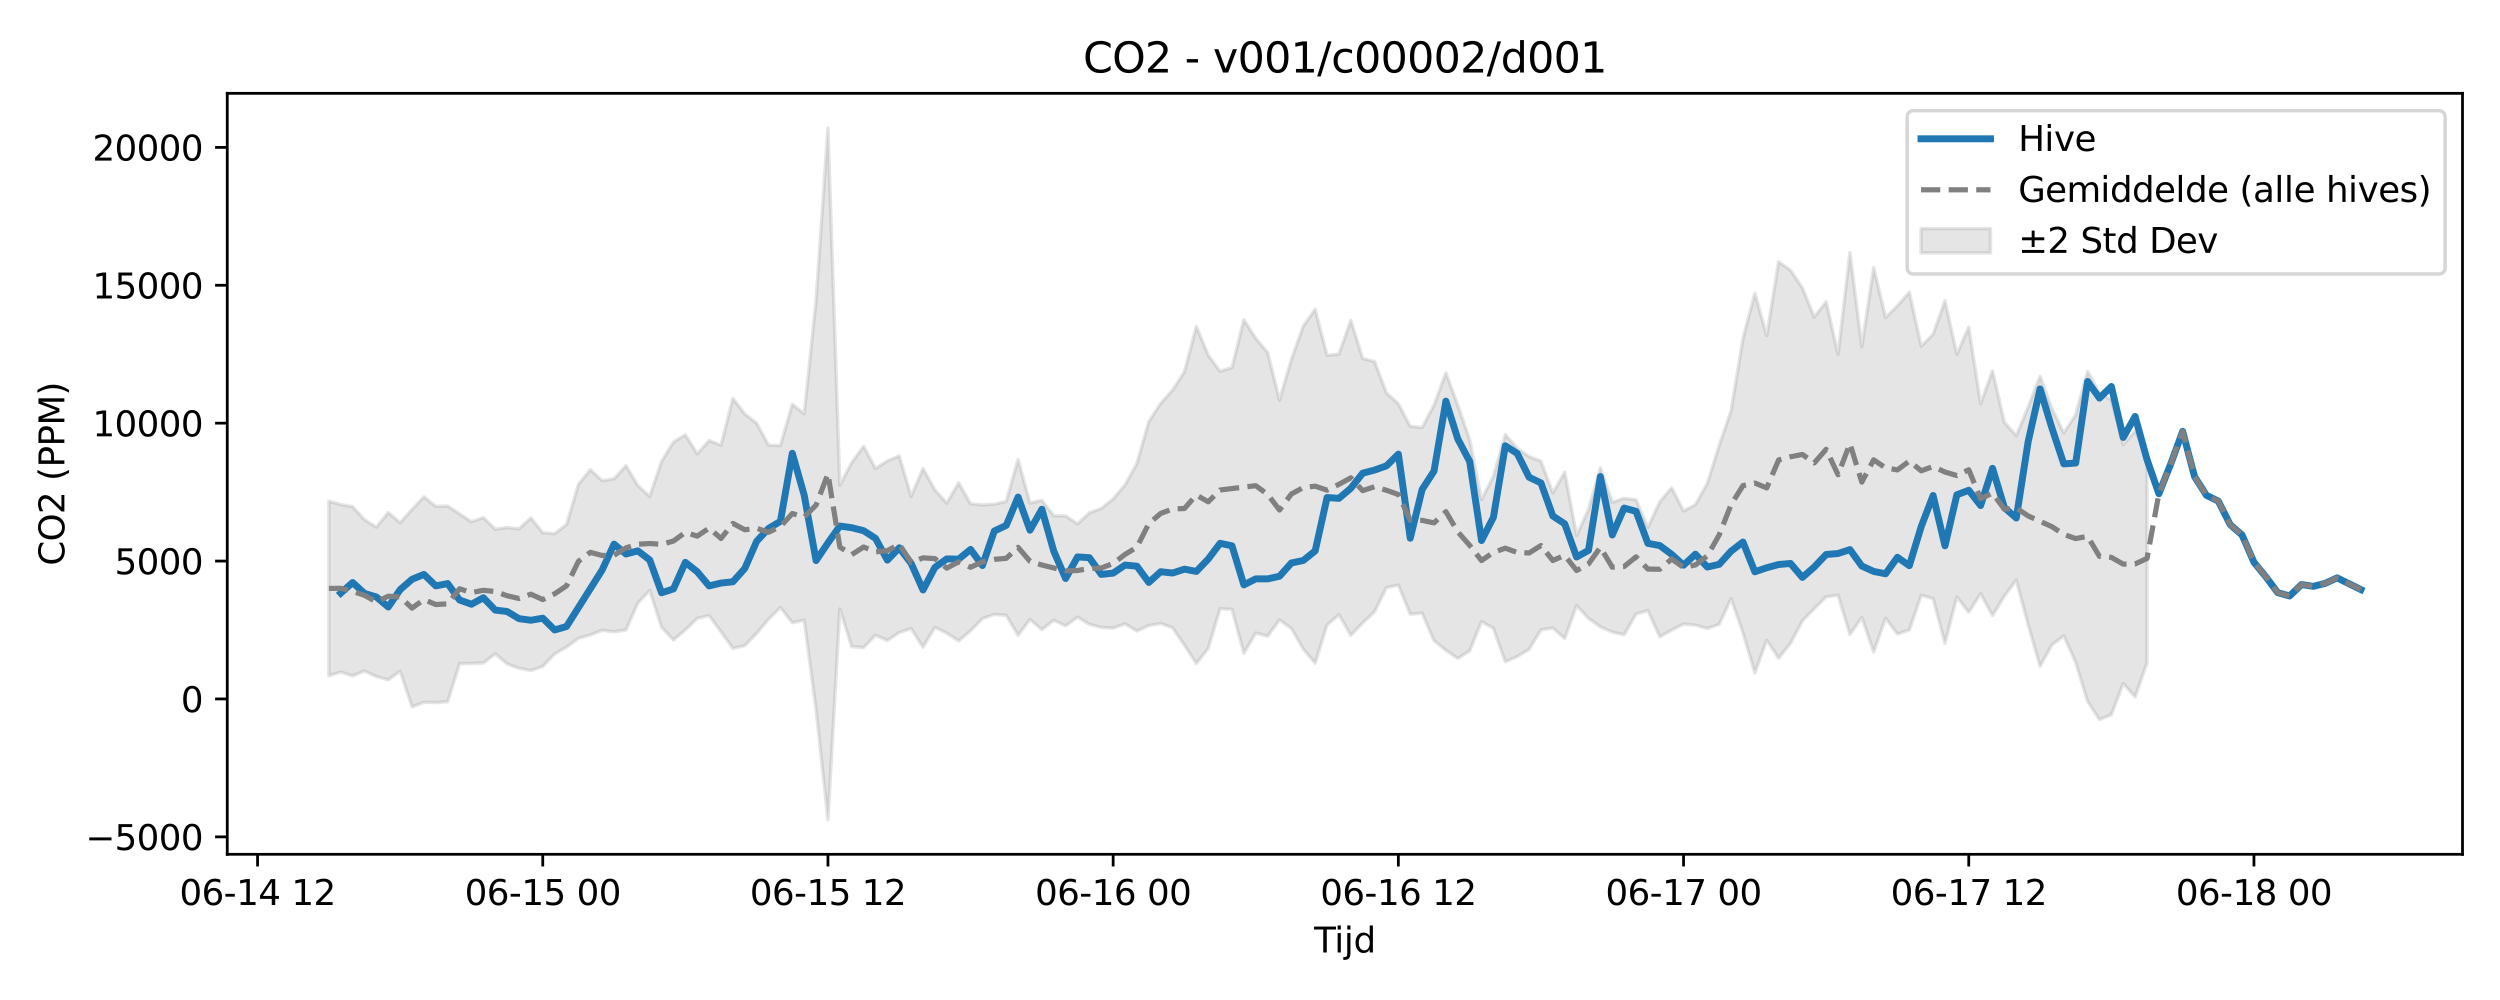 <?xml version="1.0" encoding="utf-8" standalone="no"?>
<!DOCTYPE svg PUBLIC "-//W3C//DTD SVG 1.1//EN"
  "http://www.w3.org/Graphics/SVG/1.1/DTD/svg11.dtd">
<svg xmlns:xlink="http://www.w3.org/1999/xlink" width="720pt" height="288pt" viewBox="0 0 720 288" xmlns="http://www.w3.org/2000/svg" version="1.1">
 <defs>
  <style type="text/css">*{stroke-linejoin: round; stroke-linecap: butt}</style>
 </defs>
 <g id="figure_1">
  <g id="patch_1">
   <path d="M 0 288 
L 720 288 
L 720 0 
L 0 0 
z
" style="fill: #ffffff"/>
  </g>
  <g id="axes_1">
   <g id="patch_2">
    <path d="M 65.45 246.04 
L 709.2 246.04 
L 709.2 26.88 
L 65.45 26.88 
z
" style="fill: #ffffff"/>
   </g>
   <g id="FillBetweenPolyCollection_1">
    <defs>
     <path id="mcfe0270075" d="M 94.711 -143.658 
L 94.711 -93.407 
L 98.134 -94.453 
L 101.556 -93.35 
L 104.979 -94.751 
L 108.401 -93.149 
L 111.823 -92.214 
L 115.246 -94.69 
L 118.668 -84.427 
L 122.09 -85.749 
L 125.513 -85.642 
L 128.935 -85.922 
L 132.358 -96.878 
L 135.78 -96.915 
L 139.202 -97.052 
L 142.625 -99.702 
L 146.047 -96.78 
L 149.469 -95.551 
L 152.892 -94.89 
L 156.314 -96.06 
L 159.737 -99.667 
L 163.159 -101.636 
L 166.581 -104.149 
L 170.004 -105.129 
L 173.426 -106.464 
L 176.849 -106.031 
L 180.271 -106.551 
L 183.693 -114.322 
L 187.116 -117.931 
L 190.538 -107.316 
L 193.96 -103.682 
L 197.383 -106.59 
L 200.805 -109.899 
L 204.228 -110.711 
L 207.65 -106.063 
L 211.072 -101.258 
L 214.495 -102.054 
L 217.917 -105.59 
L 221.339 -109.633 
L 224.762 -113.046 
L 228.184 -108.654 
L 231.607 -109.371 
L 235.029 -83.58 
L 238.451 -51.922 
L 241.874 -112.604 
L 245.296 -101.773 
L 248.719 -101.484 
L 252.141 -105.042 
L 255.563 -103.551 
L 258.986 -105.84 
L 262.408 -106.954 
L 265.83 -101.615 
L 269.253 -107.307 
L 272.675 -105.653 
L 276.098 -103.421 
L 279.52 -106.327 
L 282.942 -109.816 
L 286.365 -111.025 
L 289.787 -110.796 
L 293.21 -105.009 
L 296.632 -109.615 
L 300.054 -106.638 
L 303.477 -109.355 
L 306.899 -107.757 
L 310.321 -110.27 
L 313.744 -108.201 
L 317.166 -107.299 
L 320.589 -107.111 
L 324.011 -108.323 
L 327.433 -106.271 
L 330.856 -107.834 
L 334.278 -108.431 
L 337.7 -107.189 
L 341.123 -102.196 
L 344.545 -96.897 
L 347.968 -101.253 
L 351.39 -112.696 
L 354.812 -112.519 
L 358.235 -99.861 
L 361.657 -105.693 
L 365.08 -104.758 
L 368.502 -109.466 
L 371.924 -106.975 
L 375.347 -101.075 
L 378.769 -97.002 
L 382.191 -108.002 
L 385.614 -110.962 
L 389.036 -105.039 
L 392.459 -108.609 
L 395.881 -111.819 
L 399.303 -118.778 
L 402.726 -119.501 
L 406.148 -111.116 
L 409.57 -111.425 
L 412.993 -103.491 
L 416.415 -100.711 
L 419.838 -98.356 
L 423.26 -100.538 
L 426.682 -108.984 
L 430.105 -107.026 
L 433.527 -97.409 
L 436.95 -98.893 
L 440.372 -100.966 
L 443.794 -106.58 
L 447.217 -107.15 
L 450.639 -104.107 
L 454.061 -113.606 
L 457.484 -109.884 
L 460.906 -107.488 
L 464.329 -105.976 
L 467.751 -105.194 
L 471.173 -111.151 
L 474.596 -112.146 
L 478.018 -104.604 
L 481.44 -106.54 
L 484.863 -108.271 
L 488.285 -107.964 
L 491.708 -106.998 
L 495.13 -108.181 
L 498.552 -115.594 
L 501.975 -105.748 
L 505.397 -94.215 
L 508.82 -103.611 
L 512.242 -98.43 
L 515.664 -102.735 
L 519.087 -109.166 
L 522.509 -112.701 
L 525.931 -116.091 
L 529.354 -116.6 
L 532.776 -105.274 
L 536.199 -110.151 
L 539.621 -100.209 
L 543.043 -109.945 
L 546.466 -105.41 
L 549.888 -106.566 
L 553.311 -116.543 
L 556.733 -115.591 
L 560.155 -102.75 
L 563.578 -116.097 
L 567 -111.635 
L 570.422 -117.035 
L 573.845 -110.698 
L 577.267 -116.31 
L 580.69 -120.926 
L 584.112 -108.047 
L 587.534 -96.128 
L 590.957 -102.298 
L 594.379 -104.86 
L 597.801 -97.214 
L 601.224 -85.988 
L 604.646 -80.753 
L 608.069 -82.165 
L 611.491 -91.142 
L 614.913 -87.279 
L 618.336 -97.08 
L 618.336 -157.268 
L 618.336 -157.268 
L 614.913 -163.892 
L 611.491 -159.916 
L 608.069 -172.79 
L 604.646 -174.785 
L 601.224 -181.071 
L 597.801 -168.58 
L 594.379 -163.292 
L 590.957 -170.343 
L 587.534 -179.655 
L 584.112 -170.774 
L 580.69 -162.52 
L 577.267 -166.365 
L 573.845 -181.236 
L 570.422 -171.739 
L 567 -193.778 
L 563.578 -185.99 
L 560.155 -201.357 
L 556.733 -191.724 
L 553.311 -188.265 
L 549.888 -203.861 
L 546.466 -199.935 
L 543.043 -196.555 
L 539.621 -210.935 
L 536.199 -188.146 
L 532.776 -215.228 
L 529.354 -185.948 
L 525.931 -201.094 
L 522.509 -196.664 
L 519.087 -205.072 
L 515.664 -210.168 
L 512.242 -212.626 
L 508.82 -191.352 
L 505.397 -203.545 
L 501.975 -190.545 
L 498.552 -169.712 
L 495.13 -159.716 
L 491.708 -148.796 
L 488.285 -142.647 
L 484.863 -140.849 
L 481.44 -147.487 
L 478.018 -143.492 
L 474.596 -136.087 
L 471.173 -144.093 
L 467.751 -144.479 
L 464.329 -143.342 
L 460.906 -153.26 
L 457.484 -141.267 
L 454.061 -133.773 
L 450.639 -152.015 
L 447.217 -146.021 
L 443.794 -155.19 
L 440.372 -156.514 
L 436.95 -158.899 
L 433.527 -162.836 
L 430.105 -150.833 
L 426.682 -144.131 
L 423.26 -161.365 
L 419.838 -171.324 
L 416.415 -180.578 
L 412.993 -171.322 
L 409.57 -164.854 
L 406.148 -165.238 
L 402.726 -171.685 
L 399.303 -174.815 
L 395.881 -183.863 
L 392.459 -184.768 
L 389.036 -195.735 
L 385.614 -186.06 
L 382.191 -185.655 
L 378.769 -198.959 
L 375.347 -194.086 
L 371.924 -184.501 
L 368.502 -172.765 
L 365.08 -186.476 
L 361.657 -190.555 
L 358.235 -195.904 
L 354.812 -182.135 
L 351.39 -181.066 
L 347.968 -185.698 
L 344.545 -193.991 
L 341.123 -180.906 
L 337.7 -175.632 
L 334.278 -171.829 
L 330.856 -166.573 
L 327.433 -154.562 
L 324.011 -148.34 
L 320.589 -144.297 
L 317.166 -141.555 
L 313.744 -140.299 
L 310.321 -137.127 
L 306.899 -139.417 
L 303.477 -139.465 
L 300.054 -143.922 
L 296.632 -143.095 
L 293.21 -155.714 
L 289.787 -143.597 
L 286.365 -142.789 
L 282.942 -142.579 
L 279.52 -142.916 
L 276.098 -148.944 
L 272.675 -143.097 
L 269.253 -146.927 
L 265.83 -153.07 
L 262.408 -145.032 
L 258.986 -156.709 
L 255.563 -155.269 
L 252.141 -153.07 
L 248.719 -159.448 
L 245.296 -154.785 
L 241.874 -148.272 
L 238.451 -251.158 
L 235.029 -201.471 
L 231.607 -168.814 
L 228.184 -171.554 
L 224.762 -159.676 
L 221.339 -159.793 
L 217.917 -166.129 
L 214.495 -168.806 
L 211.072 -173.262 
L 207.65 -159.774 
L 204.228 -161.117 
L 200.805 -157.29 
L 197.383 -162.764 
L 193.96 -160.688 
L 190.538 -155.123 
L 187.116 -145.018 
L 183.693 -148.195 
L 180.271 -153.881 
L 176.849 -150.111 
L 173.426 -149.572 
L 170.004 -152.716 
L 166.581 -148.492 
L 163.159 -136.922 
L 159.737 -134.307 
L 156.314 -134.569 
L 152.892 -138.863 
L 149.469 -135.698 
L 146.047 -136.073 
L 142.625 -135.585 
L 139.202 -138.949 
L 135.78 -137.73 
L 132.358 -139.997 
L 128.935 -142.263 
L 125.513 -142.143 
L 122.09 -144.918 
L 118.668 -141.291 
L 115.246 -137.456 
L 111.823 -140.391 
L 108.401 -136.173 
L 104.979 -138.328 
L 101.556 -142.071 
L 98.134 -142.677 
L 94.711 -143.658 
z
" style="stroke: #808080; stroke-opacity: 0.2"/>
    </defs>
    <g clip-path="url(#p3cef4e6b0e)">
     <use xlink:href="#mcfe0270075" x="0" y="288" style="fill: #808080; fill-opacity: 0.2; stroke: #808080; stroke-opacity: 0.2"/>
    </g>
   </g>
   <g id="matplotlib.axis_1">
    <g id="xtick_1">
     <g id="line2d_1">
      <defs>
       <path id="mb3aaf4c958" d="M 0 0 
L 0 3.5 
" style="stroke: #000000; stroke-width: 0.8"/>
      </defs>
      <g>
       <use xlink:href="#mb3aaf4c958" x="74.177" y="246.04" style="stroke: #000000; stroke-width: 0.8"/>
      </g>
     </g>
     <g id="text_1">
      <!-- 06-14 12 -->
      <g transform="translate(51.697 260.638) scale(0.1 -0.1)">
       <defs>
        <path id="DejaVuSans-30" d="M 2034 4250 
Q 1547 4250 1301 3770 
Q 1056 3291 1056 2328 
Q 1056 1369 1301 889 
Q 1547 409 2034 409 
Q 2525 409 2770 889 
Q 3016 1369 3016 2328 
Q 3016 3291 2770 3770 
Q 2525 4250 2034 4250 
z
M 2034 4750 
Q 2819 4750 3233 4129 
Q 3647 3509 3647 2328 
Q 3647 1150 3233 529 
Q 2819 -91 2034 -91 
Q 1250 -91 836 529 
Q 422 1150 422 2328 
Q 422 3509 836 4129 
Q 1250 4750 2034 4750 
z
" transform="scale(0.016)"/>
        <path id="DejaVuSans-36" d="M 2113 2584 
Q 1688 2584 1439 2293 
Q 1191 2003 1191 1497 
Q 1191 994 1439 701 
Q 1688 409 2113 409 
Q 2538 409 2786 701 
Q 3034 994 3034 1497 
Q 3034 2003 2786 2293 
Q 2538 2584 2113 2584 
z
M 3366 4563 
L 3366 3988 
Q 3128 4100 2886 4159 
Q 2644 4219 2406 4219 
Q 1781 4219 1451 3797 
Q 1122 3375 1075 2522 
Q 1259 2794 1537 2939 
Q 1816 3084 2150 3084 
Q 2853 3084 3261 2657 
Q 3669 2231 3669 1497 
Q 3669 778 3244 343 
Q 2819 -91 2113 -91 
Q 1303 -91 875 529 
Q 447 1150 447 2328 
Q 447 3434 972 4092 
Q 1497 4750 2381 4750 
Q 2619 4750 2861 4703 
Q 3103 4656 3366 4563 
z
" transform="scale(0.016)"/>
        <path id="DejaVuSans-2d" d="M 313 2009 
L 1997 2009 
L 1997 1497 
L 313 1497 
L 313 2009 
z
" transform="scale(0.016)"/>
        <path id="DejaVuSans-31" d="M 794 531 
L 1825 531 
L 1825 4091 
L 703 3866 
L 703 4441 
L 1819 4666 
L 2450 4666 
L 2450 531 
L 3481 531 
L 3481 0 
L 794 0 
L 794 531 
z
" transform="scale(0.016)"/>
        <path id="DejaVuSans-34" d="M 2419 4116 
L 825 1625 
L 2419 1625 
L 2419 4116 
z
M 2253 4666 
L 3047 4666 
L 3047 1625 
L 3713 1625 
L 3713 1100 
L 3047 1100 
L 3047 0 
L 2419 0 
L 2419 1100 
L 313 1100 
L 313 1709 
L 2253 4666 
z
" transform="scale(0.016)"/>
        <path id="DejaVuSans-20" transform="scale(0.016)"/>
        <path id="DejaVuSans-32" d="M 1228 531 
L 3431 531 
L 3431 0 
L 469 0 
L 469 531 
Q 828 903 1448 1529 
Q 2069 2156 2228 2338 
Q 2531 2678 2651 2914 
Q 2772 3150 2772 3378 
Q 2772 3750 2511 3984 
Q 2250 4219 1831 4219 
Q 1534 4219 1204 4116 
Q 875 4013 500 3803 
L 500 4441 
Q 881 4594 1212 4672 
Q 1544 4750 1819 4750 
Q 2544 4750 2975 4387 
Q 3406 4025 3406 3419 
Q 3406 3131 3298 2873 
Q 3191 2616 2906 2266 
Q 2828 2175 2409 1742 
Q 1991 1309 1228 531 
z
" transform="scale(0.016)"/>
       </defs>
       <use xlink:href="#DejaVuSans-30"/>
       <use xlink:href="#DejaVuSans-36" transform="translate(63.623 0)"/>
       <use xlink:href="#DejaVuSans-2d" transform="translate(127.246 0)"/>
       <use xlink:href="#DejaVuSans-31" transform="translate(163.33 0)"/>
       <use xlink:href="#DejaVuSans-34" transform="translate(226.953 0)"/>
       <use xlink:href="#DejaVuSans-20" transform="translate(290.576 0)"/>
       <use xlink:href="#DejaVuSans-31" transform="translate(322.363 0)"/>
       <use xlink:href="#DejaVuSans-32" transform="translate(385.986 0)"/>
      </g>
     </g>
    </g>
    <g id="xtick_2">
     <g id="line2d_2">
      <g>
       <use xlink:href="#mb3aaf4c958" x="156.314" y="246.04" style="stroke: #000000; stroke-width: 0.8"/>
      </g>
     </g>
     <g id="text_2">
      <!-- 06-15 00 -->
      <g transform="translate(133.834 260.638) scale(0.1 -0.1)">
       <defs>
        <path id="DejaVuSans-35" d="M 691 4666 
L 3169 4666 
L 3169 4134 
L 1269 4134 
L 1269 2991 
Q 1406 3038 1543 3061 
Q 1681 3084 1819 3084 
Q 2600 3084 3056 2656 
Q 3513 2228 3513 1497 
Q 3513 744 3044 326 
Q 2575 -91 1722 -91 
Q 1428 -91 1123 -41 
Q 819 9 494 109 
L 494 744 
Q 775 591 1075 516 
Q 1375 441 1709 441 
Q 2250 441 2565 725 
Q 2881 1009 2881 1497 
Q 2881 1984 2565 2268 
Q 2250 2553 1709 2553 
Q 1456 2553 1204 2497 
Q 953 2441 691 2322 
L 691 4666 
z
" transform="scale(0.016)"/>
       </defs>
       <use xlink:href="#DejaVuSans-30"/>
       <use xlink:href="#DejaVuSans-36" transform="translate(63.623 0)"/>
       <use xlink:href="#DejaVuSans-2d" transform="translate(127.246 0)"/>
       <use xlink:href="#DejaVuSans-31" transform="translate(163.33 0)"/>
       <use xlink:href="#DejaVuSans-35" transform="translate(226.953 0)"/>
       <use xlink:href="#DejaVuSans-20" transform="translate(290.576 0)"/>
       <use xlink:href="#DejaVuSans-30" transform="translate(322.363 0)"/>
       <use xlink:href="#DejaVuSans-30" transform="translate(385.986 0)"/>
      </g>
     </g>
    </g>
    <g id="xtick_3">
     <g id="line2d_3">
      <g>
       <use xlink:href="#mb3aaf4c958" x="238.451" y="246.04" style="stroke: #000000; stroke-width: 0.8"/>
      </g>
     </g>
     <g id="text_3">
      <!-- 06-15 12 -->
      <g transform="translate(215.971 260.638) scale(0.1 -0.1)">
       <use xlink:href="#DejaVuSans-30"/>
       <use xlink:href="#DejaVuSans-36" transform="translate(63.623 0)"/>
       <use xlink:href="#DejaVuSans-2d" transform="translate(127.246 0)"/>
       <use xlink:href="#DejaVuSans-31" transform="translate(163.33 0)"/>
       <use xlink:href="#DejaVuSans-35" transform="translate(226.953 0)"/>
       <use xlink:href="#DejaVuSans-20" transform="translate(290.576 0)"/>
       <use xlink:href="#DejaVuSans-31" transform="translate(322.363 0)"/>
       <use xlink:href="#DejaVuSans-32" transform="translate(385.986 0)"/>
      </g>
     </g>
    </g>
    <g id="xtick_4">
     <g id="line2d_4">
      <g>
       <use xlink:href="#mb3aaf4c958" x="320.589" y="246.04" style="stroke: #000000; stroke-width: 0.8"/>
      </g>
     </g>
     <g id="text_4">
      <!-- 06-16 00 -->
      <g transform="translate(298.108 260.638) scale(0.1 -0.1)">
       <use xlink:href="#DejaVuSans-30"/>
       <use xlink:href="#DejaVuSans-36" transform="translate(63.623 0)"/>
       <use xlink:href="#DejaVuSans-2d" transform="translate(127.246 0)"/>
       <use xlink:href="#DejaVuSans-31" transform="translate(163.33 0)"/>
       <use xlink:href="#DejaVuSans-36" transform="translate(226.953 0)"/>
       <use xlink:href="#DejaVuSans-20" transform="translate(290.576 0)"/>
       <use xlink:href="#DejaVuSans-30" transform="translate(322.363 0)"/>
       <use xlink:href="#DejaVuSans-30" transform="translate(385.986 0)"/>
      </g>
     </g>
    </g>
    <g id="xtick_5">
     <g id="line2d_5">
      <g>
       <use xlink:href="#mb3aaf4c958" x="402.726" y="246.04" style="stroke: #000000; stroke-width: 0.8"/>
      </g>
     </g>
     <g id="text_5">
      <!-- 06-16 12 -->
      <g transform="translate(380.245 260.638) scale(0.1 -0.1)">
       <use xlink:href="#DejaVuSans-30"/>
       <use xlink:href="#DejaVuSans-36" transform="translate(63.623 0)"/>
       <use xlink:href="#DejaVuSans-2d" transform="translate(127.246 0)"/>
       <use xlink:href="#DejaVuSans-31" transform="translate(163.33 0)"/>
       <use xlink:href="#DejaVuSans-36" transform="translate(226.953 0)"/>
       <use xlink:href="#DejaVuSans-20" transform="translate(290.576 0)"/>
       <use xlink:href="#DejaVuSans-31" transform="translate(322.363 0)"/>
       <use xlink:href="#DejaVuSans-32" transform="translate(385.986 0)"/>
      </g>
     </g>
    </g>
    <g id="xtick_6">
     <g id="line2d_6">
      <g>
       <use xlink:href="#mb3aaf4c958" x="484.863" y="246.04" style="stroke: #000000; stroke-width: 0.8"/>
      </g>
     </g>
     <g id="text_6">
      <!-- 06-17 00 -->
      <g transform="translate(462.382 260.638) scale(0.1 -0.1)">
       <defs>
        <path id="DejaVuSans-37" d="M 525 4666 
L 3525 4666 
L 3525 4397 
L 1831 0 
L 1172 0 
L 2766 4134 
L 525 4134 
L 525 4666 
z
" transform="scale(0.016)"/>
       </defs>
       <use xlink:href="#DejaVuSans-30"/>
       <use xlink:href="#DejaVuSans-36" transform="translate(63.623 0)"/>
       <use xlink:href="#DejaVuSans-2d" transform="translate(127.246 0)"/>
       <use xlink:href="#DejaVuSans-31" transform="translate(163.33 0)"/>
       <use xlink:href="#DejaVuSans-37" transform="translate(226.953 0)"/>
       <use xlink:href="#DejaVuSans-20" transform="translate(290.576 0)"/>
       <use xlink:href="#DejaVuSans-30" transform="translate(322.363 0)"/>
       <use xlink:href="#DejaVuSans-30" transform="translate(385.986 0)"/>
      </g>
     </g>
    </g>
    <g id="xtick_7">
     <g id="line2d_7">
      <g>
       <use xlink:href="#mb3aaf4c958" x="567" y="246.04" style="stroke: #000000; stroke-width: 0.8"/>
      </g>
     </g>
     <g id="text_7">
      <!-- 06-17 12 -->
      <g transform="translate(544.52 260.638) scale(0.1 -0.1)">
       <use xlink:href="#DejaVuSans-30"/>
       <use xlink:href="#DejaVuSans-36" transform="translate(63.623 0)"/>
       <use xlink:href="#DejaVuSans-2d" transform="translate(127.246 0)"/>
       <use xlink:href="#DejaVuSans-31" transform="translate(163.33 0)"/>
       <use xlink:href="#DejaVuSans-37" transform="translate(226.953 0)"/>
       <use xlink:href="#DejaVuSans-20" transform="translate(290.576 0)"/>
       <use xlink:href="#DejaVuSans-31" transform="translate(322.363 0)"/>
       <use xlink:href="#DejaVuSans-32" transform="translate(385.986 0)"/>
      </g>
     </g>
    </g>
    <g id="xtick_8">
     <g id="line2d_8">
      <g>
       <use xlink:href="#mb3aaf4c958" x="649.137" y="246.04" style="stroke: #000000; stroke-width: 0.8"/>
      </g>
     </g>
     <g id="text_8">
      <!-- 06-18 00 -->
      <g transform="translate(626.657 260.638) scale(0.1 -0.1)">
       <defs>
        <path id="DejaVuSans-38" d="M 2034 2216 
Q 1584 2216 1326 1975 
Q 1069 1734 1069 1313 
Q 1069 891 1326 650 
Q 1584 409 2034 409 
Q 2484 409 2743 651 
Q 3003 894 3003 1313 
Q 3003 1734 2745 1975 
Q 2488 2216 2034 2216 
z
M 1403 2484 
Q 997 2584 770 2862 
Q 544 3141 544 3541 
Q 544 4100 942 4425 
Q 1341 4750 2034 4750 
Q 2731 4750 3128 4425 
Q 3525 4100 3525 3541 
Q 3525 3141 3298 2862 
Q 3072 2584 2669 2484 
Q 3125 2378 3379 2068 
Q 3634 1759 3634 1313 
Q 3634 634 3220 271 
Q 2806 -91 2034 -91 
Q 1263 -91 848 271 
Q 434 634 434 1313 
Q 434 1759 690 2068 
Q 947 2378 1403 2484 
z
M 1172 3481 
Q 1172 3119 1398 2916 
Q 1625 2713 2034 2713 
Q 2441 2713 2670 2916 
Q 2900 3119 2900 3481 
Q 2900 3844 2670 4047 
Q 2441 4250 2034 4250 
Q 1625 4250 1398 4047 
Q 1172 3844 1172 3481 
z
" transform="scale(0.016)"/>
       </defs>
       <use xlink:href="#DejaVuSans-30"/>
       <use xlink:href="#DejaVuSans-36" transform="translate(63.623 0)"/>
       <use xlink:href="#DejaVuSans-2d" transform="translate(127.246 0)"/>
       <use xlink:href="#DejaVuSans-31" transform="translate(163.33 0)"/>
       <use xlink:href="#DejaVuSans-38" transform="translate(226.953 0)"/>
       <use xlink:href="#DejaVuSans-20" transform="translate(290.576 0)"/>
       <use xlink:href="#DejaVuSans-30" transform="translate(322.363 0)"/>
       <use xlink:href="#DejaVuSans-30" transform="translate(385.986 0)"/>
      </g>
     </g>
    </g>
    <g id="text_9">
     <!-- Tijd -->
     <g transform="translate(378.475 274.317) scale(0.1 -0.1)">
      <defs>
       <path id="DejaVuSans-54" d="M -19 4666 
L 3928 4666 
L 3928 4134 
L 2272 4134 
L 2272 0 
L 1638 0 
L 1638 4134 
L -19 4134 
L -19 4666 
z
" transform="scale(0.016)"/>
       <path id="DejaVuSans-69" d="M 603 3500 
L 1178 3500 
L 1178 0 
L 603 0 
L 603 3500 
z
M 603 4863 
L 1178 4863 
L 1178 4134 
L 603 4134 
L 603 4863 
z
" transform="scale(0.016)"/>
       <path id="DejaVuSans-6a" d="M 603 3500 
L 1178 3500 
L 1178 -63 
Q 1178 -731 923 -1031 
Q 669 -1331 103 -1331 
L -116 -1331 
L -116 -844 
L 38 -844 
Q 366 -844 484 -692 
Q 603 -541 603 -63 
L 603 3500 
z
M 603 4863 
L 1178 4863 
L 1178 4134 
L 603 4134 
L 603 4863 
z
" transform="scale(0.016)"/>
       <path id="DejaVuSans-64" d="M 2906 2969 
L 2906 4863 
L 3481 4863 
L 3481 0 
L 2906 0 
L 2906 525 
Q 2725 213 2448 61 
Q 2172 -91 1784 -91 
Q 1150 -91 751 415 
Q 353 922 353 1747 
Q 353 2572 751 3078 
Q 1150 3584 1784 3584 
Q 2172 3584 2448 3432 
Q 2725 3281 2906 2969 
z
M 947 1747 
Q 947 1113 1208 752 
Q 1469 391 1925 391 
Q 2381 391 2643 752 
Q 2906 1113 2906 1747 
Q 2906 2381 2643 2742 
Q 2381 3103 1925 3103 
Q 1469 3103 1208 2742 
Q 947 2381 947 1747 
z
" transform="scale(0.016)"/>
      </defs>
      <use xlink:href="#DejaVuSans-54"/>
      <use xlink:href="#DejaVuSans-69" transform="translate(57.959 0)"/>
      <use xlink:href="#DejaVuSans-6a" transform="translate(85.742 0)"/>
      <use xlink:href="#DejaVuSans-64" transform="translate(113.525 0)"/>
     </g>
    </g>
   </g>
   <g id="matplotlib.axis_2">
    <g id="ytick_1">
     <g id="line2d_9">
      <defs>
       <path id="mbdfb7fed03" d="M 0 0 
L -3.5 0 
" style="stroke: #000000; stroke-width: 0.8"/>
      </defs>
      <g>
       <use xlink:href="#mbdfb7fed03" x="65.45" y="241.011" style="stroke: #000000; stroke-width: 0.8"/>
      </g>
     </g>
     <g id="text_10">
      <!-- −5000 -->
      <g transform="translate(24.62 244.81) scale(0.1 -0.1)">
       <defs>
        <path id="DejaVuSans-2212" d="M 678 2272 
L 4684 2272 
L 4684 1741 
L 678 1741 
L 678 2272 
z
" transform="scale(0.016)"/>
       </defs>
       <use xlink:href="#DejaVuSans-2212"/>
       <use xlink:href="#DejaVuSans-35" transform="translate(83.789 0)"/>
       <use xlink:href="#DejaVuSans-30" transform="translate(147.412 0)"/>
       <use xlink:href="#DejaVuSans-30" transform="translate(211.035 0)"/>
       <use xlink:href="#DejaVuSans-30" transform="translate(274.658 0)"/>
      </g>
     </g>
    </g>
    <g id="ytick_2">
     <g id="line2d_10">
      <g>
       <use xlink:href="#mbdfb7fed03" x="65.45" y="201.298" style="stroke: #000000; stroke-width: 0.8"/>
      </g>
     </g>
     <g id="text_11">
      <!-- 0 -->
      <g transform="translate(52.087 205.098) scale(0.1 -0.1)">
       <use xlink:href="#DejaVuSans-30"/>
      </g>
     </g>
    </g>
    <g id="ytick_3">
     <g id="line2d_11">
      <g>
       <use xlink:href="#mbdfb7fed03" x="65.45" y="161.586" style="stroke: #000000; stroke-width: 0.8"/>
      </g>
     </g>
     <g id="text_12">
      <!-- 5000 -->
      <g transform="translate(33 165.385) scale(0.1 -0.1)">
       <use xlink:href="#DejaVuSans-35"/>
       <use xlink:href="#DejaVuSans-30" transform="translate(63.623 0)"/>
       <use xlink:href="#DejaVuSans-30" transform="translate(127.246 0)"/>
       <use xlink:href="#DejaVuSans-30" transform="translate(190.869 0)"/>
      </g>
     </g>
    </g>
    <g id="ytick_4">
     <g id="line2d_12">
      <g>
       <use xlink:href="#mbdfb7fed03" x="65.45" y="121.874" style="stroke: #000000; stroke-width: 0.8"/>
      </g>
     </g>
     <g id="text_13">
      <!-- 10000 -->
      <g transform="translate(26.637 125.673) scale(0.1 -0.1)">
       <use xlink:href="#DejaVuSans-31"/>
       <use xlink:href="#DejaVuSans-30" transform="translate(63.623 0)"/>
       <use xlink:href="#DejaVuSans-30" transform="translate(127.246 0)"/>
       <use xlink:href="#DejaVuSans-30" transform="translate(190.869 0)"/>
       <use xlink:href="#DejaVuSans-30" transform="translate(254.492 0)"/>
      </g>
     </g>
    </g>
    <g id="ytick_5">
     <g id="line2d_13">
      <g>
       <use xlink:href="#mbdfb7fed03" x="65.45" y="82.162" style="stroke: #000000; stroke-width: 0.8"/>
      </g>
     </g>
     <g id="text_14">
      <!-- 15000 -->
      <g transform="translate(26.637 85.961) scale(0.1 -0.1)">
       <use xlink:href="#DejaVuSans-31"/>
       <use xlink:href="#DejaVuSans-35" transform="translate(63.623 0)"/>
       <use xlink:href="#DejaVuSans-30" transform="translate(127.246 0)"/>
       <use xlink:href="#DejaVuSans-30" transform="translate(190.869 0)"/>
       <use xlink:href="#DejaVuSans-30" transform="translate(254.492 0)"/>
      </g>
     </g>
    </g>
    <g id="ytick_6">
     <g id="line2d_14">
      <g>
       <use xlink:href="#mbdfb7fed03" x="65.45" y="42.449" style="stroke: #000000; stroke-width: 0.8"/>
      </g>
     </g>
     <g id="text_15">
      <!-- 20000 -->
      <g transform="translate(26.637 46.248) scale(0.1 -0.1)">
       <use xlink:href="#DejaVuSans-32"/>
       <use xlink:href="#DejaVuSans-30" transform="translate(63.623 0)"/>
       <use xlink:href="#DejaVuSans-30" transform="translate(127.246 0)"/>
       <use xlink:href="#DejaVuSans-30" transform="translate(190.869 0)"/>
       <use xlink:href="#DejaVuSans-30" transform="translate(254.492 0)"/>
      </g>
     </g>
    </g>
    <g id="text_16">
     <!-- CO2 (PPM) -->
     <g transform="translate(18.541 162.903) rotate(-90) scale(0.1 -0.1)">
      <defs>
       <path id="DejaVuSans-43" d="M 4122 4306 
L 4122 3641 
Q 3803 3938 3442 4084 
Q 3081 4231 2675 4231 
Q 1875 4231 1450 3742 
Q 1025 3253 1025 2328 
Q 1025 1406 1450 917 
Q 1875 428 2675 428 
Q 3081 428 3442 575 
Q 3803 722 4122 1019 
L 4122 359 
Q 3791 134 3420 21 
Q 3050 -91 2638 -91 
Q 1578 -91 968 557 
Q 359 1206 359 2328 
Q 359 3453 968 4101 
Q 1578 4750 2638 4750 
Q 3056 4750 3426 4639 
Q 3797 4528 4122 4306 
z
" transform="scale(0.016)"/>
       <path id="DejaVuSans-4f" d="M 2522 4238 
Q 1834 4238 1429 3725 
Q 1025 3213 1025 2328 
Q 1025 1447 1429 934 
Q 1834 422 2522 422 
Q 3209 422 3611 934 
Q 4013 1447 4013 2328 
Q 4013 3213 3611 3725 
Q 3209 4238 2522 4238 
z
M 2522 4750 
Q 3503 4750 4090 4092 
Q 4678 3434 4678 2328 
Q 4678 1225 4090 567 
Q 3503 -91 2522 -91 
Q 1538 -91 948 565 
Q 359 1222 359 2328 
Q 359 3434 948 4092 
Q 1538 4750 2522 4750 
z
" transform="scale(0.016)"/>
       <path id="DejaVuSans-28" d="M 1984 4856 
Q 1566 4138 1362 3434 
Q 1159 2731 1159 2009 
Q 1159 1288 1364 580 
Q 1569 -128 1984 -844 
L 1484 -844 
Q 1016 -109 783 600 
Q 550 1309 550 2009 
Q 550 2706 781 3412 
Q 1013 4119 1484 4856 
L 1984 4856 
z
" transform="scale(0.016)"/>
       <path id="DejaVuSans-50" d="M 1259 4147 
L 1259 2394 
L 2053 2394 
Q 2494 2394 2734 2622 
Q 2975 2850 2975 3272 
Q 2975 3691 2734 3919 
Q 2494 4147 2053 4147 
L 1259 4147 
z
M 628 4666 
L 2053 4666 
Q 2838 4666 3239 4311 
Q 3641 3956 3641 3272 
Q 3641 2581 3239 2228 
Q 2838 1875 2053 1875 
L 1259 1875 
L 1259 0 
L 628 0 
L 628 4666 
z
" transform="scale(0.016)"/>
       <path id="DejaVuSans-4d" d="M 628 4666 
L 1569 4666 
L 2759 1491 
L 3956 4666 
L 4897 4666 
L 4897 0 
L 4281 0 
L 4281 4097 
L 3078 897 
L 2444 897 
L 1241 4097 
L 1241 0 
L 628 0 
L 628 4666 
z
" transform="scale(0.016)"/>
       <path id="DejaVuSans-29" d="M 513 4856 
L 1013 4856 
Q 1481 4119 1714 3412 
Q 1947 2706 1947 2009 
Q 1947 1309 1714 600 
Q 1481 -109 1013 -844 
L 513 -844 
Q 928 -128 1133 580 
Q 1338 1288 1338 2009 
Q 1338 2731 1133 3434 
Q 928 4138 513 4856 
z
" transform="scale(0.016)"/>
      </defs>
      <use xlink:href="#DejaVuSans-43"/>
      <use xlink:href="#DejaVuSans-4f" transform="translate(69.824 0)"/>
      <use xlink:href="#DejaVuSans-32" transform="translate(148.535 0)"/>
      <use xlink:href="#DejaVuSans-20" transform="translate(212.158 0)"/>
      <use xlink:href="#DejaVuSans-28" transform="translate(243.945 0)"/>
      <use xlink:href="#DejaVuSans-50" transform="translate(282.959 0)"/>
      <use xlink:href="#DejaVuSans-50" transform="translate(343.262 0)"/>
      <use xlink:href="#DejaVuSans-4d" transform="translate(403.564 0)"/>
      <use xlink:href="#DejaVuSans-29" transform="translate(489.844 0)"/>
     </g>
    </g>
   </g>
   <g id="line2d_15">
    <path d="M 98.134 170.821 
L 101.556 167.761 
L 104.979 170.903 
L 108.401 171.931 
L 111.823 174.818 
L 115.246 169.812 
L 118.668 166.833 
L 122.09 165.434 
L 125.513 168.734 
L 128.935 168.067 
L 132.358 172.804 
L 135.78 174.024 
L 139.202 172.147 
L 142.625 175.705 
L 146.047 176.11 
L 149.469 178.175 
L 152.892 178.633 
L 156.314 178.04 
L 159.737 181.424 
L 163.159 180.43 
L 173.426 164.136 
L 176.849 156.717 
L 180.271 159.553 
L 183.693 158.647 
L 187.116 161.263 
L 190.538 170.72 
L 193.96 169.603 
L 197.383 161.957 
L 200.805 164.66 
L 204.228 168.745 
L 207.65 167.916 
L 211.072 167.551 
L 214.495 163.723 
L 217.917 155.903 
L 221.339 152.19 
L 224.762 150.149 
L 228.184 130.551 
L 231.607 142.606 
L 235.029 161.443 
L 238.451 156.352 
L 241.874 151.507 
L 245.296 151.98 
L 248.719 152.842 
L 252.141 155.042 
L 255.563 161.316 
L 258.986 157.761 
L 262.408 162.245 
L 265.83 169.902 
L 269.253 163.413 
L 272.675 160.964 
L 276.098 161.034 
L 279.52 158.227 
L 282.942 162.868 
L 286.365 152.929 
L 289.787 151.327 
L 293.21 143.16 
L 296.632 152.688 
L 300.054 146.662 
L 303.477 158.708 
L 306.899 166.611 
L 310.321 160.387 
L 313.744 160.609 
L 317.166 165.428 
L 320.589 165.054 
L 324.011 162.735 
L 327.433 163.069 
L 330.856 167.736 
L 334.278 164.66 
L 337.7 165.031 
L 341.123 163.919 
L 344.545 164.573 
L 347.968 161.009 
L 351.39 156.475 
L 354.812 157.199 
L 358.235 168.448 
L 361.657 166.712 
L 365.08 166.72 
L 368.502 165.962 
L 371.924 162.132 
L 375.347 161.427 
L 378.769 158.65 
L 382.191 143.292 
L 385.614 143.522 
L 389.036 140.618 
L 392.459 136.274 
L 395.881 135.376 
L 399.303 134.161 
L 402.726 130.789 
L 406.148 155.012 
L 409.57 140.975 
L 412.993 135.675 
L 416.415 115.524 
L 419.838 126.409 
L 423.26 132.882 
L 426.682 155.674 
L 430.105 148.971 
L 433.527 128.384 
L 436.95 130.576 
L 440.372 137.446 
L 443.794 139.085 
L 447.217 148.606 
L 450.639 150.864 
L 454.061 160.423 
L 457.484 158.51 
L 460.906 137.261 
L 464.329 154.07 
L 467.751 146.331 
L 471.173 147.258 
L 474.596 156.492 
L 478.018 157.115 
L 481.44 159.659 
L 484.863 162.772 
L 488.285 159.608 
L 491.708 163.312 
L 495.13 162.526 
L 498.552 158.739 
L 501.975 156.106 
L 505.397 164.68 
L 508.82 163.512 
L 512.242 162.579 
L 515.664 162.277 
L 519.087 166.291 
L 522.509 163.294 
L 525.931 159.691 
L 529.354 159.418 
L 532.776 158.279 
L 536.199 163.024 
L 539.621 164.573 
L 543.043 165.25 
L 546.466 160.503 
L 549.888 162.918 
L 553.311 151.653 
L 556.733 142.702 
L 560.155 157.197 
L 563.578 142.495 
L 567 141.206 
L 570.422 145.59 
L 573.845 134.881 
L 577.267 146.191 
L 580.69 149.185 
L 584.112 127.177 
L 587.534 112.029 
L 590.957 123.298 
L 594.379 133.602 
L 597.801 133.361 
L 601.224 109.86 
L 604.646 114.649 
L 608.069 111.313 
L 611.491 125.996 
L 614.913 119.946 
L 618.336 132.345 
L 621.758 142.199 
L 625.181 133.589 
L 628.603 124.233 
L 632.025 137.256 
L 635.448 142.654 
L 638.87 144.311 
L 642.292 151.092 
L 645.715 154.078 
L 649.137 161.936 
L 652.56 166.119 
L 655.982 170.675 
L 659.404 171.641 
L 662.827 168.356 
L 666.249 168.865 
L 669.671 167.996 
L 673.094 166.428 
L 679.939 169.803 
L 679.939 169.803 
" clip-path="url(#p3cef4e6b0e)" style="fill: none; stroke: #1f77b4; stroke-width: 2; stroke-linecap: square"/>
   </g>
   <g id="line2d_16">
    <path d="M 94.711 169.468 
L 98.134 169.435 
L 101.556 170.289 
L 104.979 171.46 
L 108.401 173.339 
L 111.823 171.698 
L 115.246 171.927 
L 118.668 175.141 
L 122.09 172.667 
L 125.513 174.107 
L 128.935 173.908 
L 132.358 169.563 
L 135.78 170.677 
L 139.202 170 
L 142.625 170.357 
L 146.047 171.574 
L 149.469 172.375 
L 152.892 171.124 
L 156.314 172.686 
L 159.737 171.013 
L 163.159 168.721 
L 166.581 161.679 
L 170.004 159.077 
L 173.426 159.982 
L 176.849 159.929 
L 180.271 157.784 
L 183.693 156.741 
L 187.116 156.526 
L 190.538 156.78 
L 193.96 155.815 
L 197.383 153.323 
L 200.805 154.405 
L 204.228 152.086 
L 207.65 155.081 
L 211.072 150.74 
L 214.495 152.57 
L 217.917 152.141 
L 221.339 153.287 
L 224.762 151.639 
L 228.184 147.896 
L 231.607 148.908 
L 235.029 145.475 
L 238.451 136.46 
L 241.874 157.562 
L 245.296 159.721 
L 248.719 157.534 
L 252.141 158.944 
L 255.563 158.59 
L 258.986 156.725 
L 262.408 162.007 
L 265.83 160.658 
L 269.253 160.883 
L 272.675 163.625 
L 276.098 161.817 
L 279.52 163.378 
L 282.942 161.802 
L 286.365 161.093 
L 289.787 160.803 
L 293.21 157.638 
L 296.632 161.645 
L 300.054 162.72 
L 306.899 164.413 
L 310.321 164.302 
L 313.744 163.75 
L 317.166 163.573 
L 320.589 162.296 
L 324.011 159.669 
L 327.433 157.584 
L 330.856 150.797 
L 334.278 147.87 
L 337.7 146.589 
L 341.123 146.449 
L 344.545 142.556 
L 347.968 144.525 
L 351.39 141.119 
L 361.657 139.876 
L 365.08 142.383 
L 368.502 146.885 
L 371.924 142.262 
L 375.347 140.42 
L 378.769 140.019 
L 382.191 141.171 
L 385.614 139.489 
L 389.036 137.613 
L 392.459 141.312 
L 395.881 140.159 
L 399.303 141.203 
L 402.726 142.407 
L 406.148 149.823 
L 409.57 149.861 
L 412.993 150.594 
L 416.415 147.356 
L 419.838 153.16 
L 423.26 157.048 
L 426.682 161.443 
L 430.105 159.07 
L 433.527 157.878 
L 436.95 159.104 
L 440.372 159.26 
L 443.794 157.115 
L 447.217 161.415 
L 450.639 159.939 
L 454.061 164.31 
L 457.484 162.424 
L 460.906 157.626 
L 464.329 163.341 
L 467.751 163.163 
L 471.173 160.378 
L 474.596 163.884 
L 478.018 163.952 
L 481.44 160.986 
L 484.863 163.44 
L 488.285 162.695 
L 491.708 160.103 
L 495.13 154.051 
L 498.552 145.347 
L 501.975 139.853 
L 505.397 139.12 
L 508.82 140.518 
L 512.242 132.472 
L 515.664 131.549 
L 519.087 130.881 
L 522.509 133.318 
L 525.931 129.408 
L 529.354 136.726 
L 532.776 127.749 
L 536.199 138.852 
L 539.621 132.428 
L 543.043 134.75 
L 546.466 135.328 
L 549.888 132.787 
L 553.311 135.596 
L 556.733 134.342 
L 560.155 135.946 
L 563.578 136.956 
L 567 135.293 
L 570.422 143.613 
L 573.845 142.033 
L 577.267 146.662 
L 580.69 146.277 
L 584.112 148.589 
L 590.957 151.68 
L 594.379 153.924 
L 597.801 155.103 
L 601.224 154.47 
L 604.646 160.231 
L 608.069 160.522 
L 611.491 162.471 
L 614.913 162.414 
L 618.336 160.826 
L 621.758 142.199 
L 625.181 133.589 
L 628.603 124.233 
L 632.025 137.256 
L 635.448 142.654 
L 638.87 144.311 
L 642.292 151.092 
L 645.715 154.078 
L 649.137 161.936 
L 652.56 166.119 
L 655.982 170.675 
L 659.404 171.641 
L 662.827 168.356 
L 666.249 168.865 
L 669.671 167.996 
L 673.094 166.428 
L 679.939 169.803 
L 679.939 169.803 
" clip-path="url(#p3cef4e6b0e)" style="fill: none; stroke-dasharray: 5.55,2.4; stroke-dashoffset: 0; stroke: #808080; stroke-width: 1.5"/>
   </g>
   <g id="patch_3">
    <path d="M 65.45 246.04 
L 65.45 26.88 
" style="fill: none; stroke: #000000; stroke-width: 0.8; stroke-linejoin: miter; stroke-linecap: square"/>
   </g>
   <g id="patch_4">
    <path d="M 709.2 246.04 
L 709.2 26.88 
" style="fill: none; stroke: #000000; stroke-width: 0.8; stroke-linejoin: miter; stroke-linecap: square"/>
   </g>
   <g id="patch_5">
    <path d="M 65.45 246.04 
L 709.2 246.04 
" style="fill: none; stroke: #000000; stroke-width: 0.8; stroke-linejoin: miter; stroke-linecap: square"/>
   </g>
   <g id="patch_6">
    <path d="M 65.45 26.88 
L 709.2 26.88 
" style="fill: none; stroke: #000000; stroke-width: 0.8; stroke-linejoin: miter; stroke-linecap: square"/>
   </g>
   <g id="text_17">
    <!-- CO2 - v001/c00002/d001 -->
    <g transform="translate(311.922 20.88) scale(0.12 -0.12)">
     <defs>
      <path id="DejaVuSans-76" d="M 191 3500 
L 800 3500 
L 1894 563 
L 2988 3500 
L 3597 3500 
L 2284 0 
L 1503 0 
L 191 3500 
z
" transform="scale(0.016)"/>
      <path id="DejaVuSans-2f" d="M 1625 4666 
L 2156 4666 
L 531 -594 
L 0 -594 
L 1625 4666 
z
" transform="scale(0.016)"/>
      <path id="DejaVuSans-63" d="M 3122 3366 
L 3122 2828 
Q 2878 2963 2633 3030 
Q 2388 3097 2138 3097 
Q 1578 3097 1268 2742 
Q 959 2388 959 1747 
Q 959 1106 1268 751 
Q 1578 397 2138 397 
Q 2388 397 2633 464 
Q 2878 531 3122 666 
L 3122 134 
Q 2881 22 2623 -34 
Q 2366 -91 2075 -91 
Q 1284 -91 818 406 
Q 353 903 353 1747 
Q 353 2603 823 3093 
Q 1294 3584 2113 3584 
Q 2378 3584 2631 3529 
Q 2884 3475 3122 3366 
z
" transform="scale(0.016)"/>
     </defs>
     <use xlink:href="#DejaVuSans-43"/>
     <use xlink:href="#DejaVuSans-4f" transform="translate(69.824 0)"/>
     <use xlink:href="#DejaVuSans-32" transform="translate(148.535 0)"/>
     <use xlink:href="#DejaVuSans-20" transform="translate(212.158 0)"/>
     <use xlink:href="#DejaVuSans-2d" transform="translate(243.945 0)"/>
     <use xlink:href="#DejaVuSans-20" transform="translate(280.029 0)"/>
     <use xlink:href="#DejaVuSans-76" transform="translate(311.816 0)"/>
     <use xlink:href="#DejaVuSans-30" transform="translate(370.996 0)"/>
     <use xlink:href="#DejaVuSans-30" transform="translate(434.619 0)"/>
     <use xlink:href="#DejaVuSans-31" transform="translate(498.242 0)"/>
     <use xlink:href="#DejaVuSans-2f" transform="translate(561.865 0)"/>
     <use xlink:href="#DejaVuSans-63" transform="translate(595.557 0)"/>
     <use xlink:href="#DejaVuSans-30" transform="translate(650.537 0)"/>
     <use xlink:href="#DejaVuSans-30" transform="translate(714.16 0)"/>
     <use xlink:href="#DejaVuSans-30" transform="translate(777.783 0)"/>
     <use xlink:href="#DejaVuSans-30" transform="translate(841.406 0)"/>
     <use xlink:href="#DejaVuSans-32" transform="translate(905.029 0)"/>
     <use xlink:href="#DejaVuSans-2f" transform="translate(968.652 0)"/>
     <use xlink:href="#DejaVuSans-64" transform="translate(1002.344 0)"/>
     <use xlink:href="#DejaVuSans-30" transform="translate(1065.82 0)"/>
     <use xlink:href="#DejaVuSans-30" transform="translate(1129.443 0)"/>
     <use xlink:href="#DejaVuSans-31" transform="translate(1193.066 0)"/>
    </g>
   </g>
   <g id="legend_1">
    <g id="patch_7">
     <path d="M 551.256 78.914 
L 702.2 78.914 
Q 704.2 78.914 704.2 76.914 
L 704.2 33.88 
Q 704.2 31.88 702.2 31.88 
L 551.256 31.88 
Q 549.256 31.88 549.256 33.88 
L 549.256 76.914 
Q 549.256 78.914 551.256 78.914 
z
" style="fill: #ffffff; opacity: 0.8; stroke: #cccccc; stroke-linejoin: miter"/>
    </g>
    <g id="line2d_17">
     <path d="M 553.256 39.978 
L 563.256 39.978 
L 573.256 39.978 
" style="fill: none; stroke: #1f77b4; stroke-width: 2; stroke-linecap: square"/>
    </g>
    <g id="text_18">
     <!-- Hive -->
     <g transform="translate(581.256 43.478) scale(0.1 -0.1)">
      <defs>
       <path id="DejaVuSans-48" d="M 628 4666 
L 1259 4666 
L 1259 2753 
L 3553 2753 
L 3553 4666 
L 4184 4666 
L 4184 0 
L 3553 0 
L 3553 2222 
L 1259 2222 
L 1259 0 
L 628 0 
L 628 4666 
z
" transform="scale(0.016)"/>
       <path id="DejaVuSans-65" d="M 3597 1894 
L 3597 1613 
L 953 1613 
Q 991 1019 1311 708 
Q 1631 397 2203 397 
Q 2534 397 2845 478 
Q 3156 559 3463 722 
L 3463 178 
Q 3153 47 2828 -22 
Q 2503 -91 2169 -91 
Q 1331 -91 842 396 
Q 353 884 353 1716 
Q 353 2575 817 3079 
Q 1281 3584 2069 3584 
Q 2775 3584 3186 3129 
Q 3597 2675 3597 1894 
z
M 3022 2063 
Q 3016 2534 2758 2815 
Q 2500 3097 2075 3097 
Q 1594 3097 1305 2825 
Q 1016 2553 972 2059 
L 3022 2063 
z
" transform="scale(0.016)"/>
      </defs>
      <use xlink:href="#DejaVuSans-48"/>
      <use xlink:href="#DejaVuSans-69" transform="translate(75.195 0)"/>
      <use xlink:href="#DejaVuSans-76" transform="translate(102.979 0)"/>
      <use xlink:href="#DejaVuSans-65" transform="translate(162.158 0)"/>
     </g>
    </g>
    <g id="line2d_18">
     <path d="M 553.256 54.657 
L 563.256 54.657 
L 573.256 54.657 
" style="fill: none; stroke-dasharray: 5.55,2.4; stroke-dashoffset: 0; stroke: #808080; stroke-width: 1.5"/>
    </g>
    <g id="text_19">
     <!-- Gemiddelde (alle hives) -->
     <g transform="translate(581.256 58.157) scale(0.1 -0.1)">
      <defs>
       <path id="DejaVuSans-47" d="M 3809 666 
L 3809 1919 
L 2778 1919 
L 2778 2438 
L 4434 2438 
L 4434 434 
Q 4069 175 3628 42 
Q 3188 -91 2688 -91 
Q 1594 -91 976 548 
Q 359 1188 359 2328 
Q 359 3472 976 4111 
Q 1594 4750 2688 4750 
Q 3144 4750 3555 4637 
Q 3966 4525 4313 4306 
L 4313 3634 
Q 3963 3931 3569 4081 
Q 3175 4231 2741 4231 
Q 1884 4231 1454 3753 
Q 1025 3275 1025 2328 
Q 1025 1384 1454 906 
Q 1884 428 2741 428 
Q 3075 428 3337 486 
Q 3600 544 3809 666 
z
" transform="scale(0.016)"/>
       <path id="DejaVuSans-6d" d="M 3328 2828 
Q 3544 3216 3844 3400 
Q 4144 3584 4550 3584 
Q 5097 3584 5394 3201 
Q 5691 2819 5691 2113 
L 5691 0 
L 5113 0 
L 5113 2094 
Q 5113 2597 4934 2840 
Q 4756 3084 4391 3084 
Q 3944 3084 3684 2787 
Q 3425 2491 3425 1978 
L 3425 0 
L 2847 0 
L 2847 2094 
Q 2847 2600 2669 2842 
Q 2491 3084 2119 3084 
Q 1678 3084 1418 2786 
Q 1159 2488 1159 1978 
L 1159 0 
L 581 0 
L 581 3500 
L 1159 3500 
L 1159 2956 
Q 1356 3278 1631 3431 
Q 1906 3584 2284 3584 
Q 2666 3584 2933 3390 
Q 3200 3197 3328 2828 
z
" transform="scale(0.016)"/>
       <path id="DejaVuSans-6c" d="M 603 4863 
L 1178 4863 
L 1178 0 
L 603 0 
L 603 4863 
z
" transform="scale(0.016)"/>
       <path id="DejaVuSans-61" d="M 2194 1759 
Q 1497 1759 1228 1600 
Q 959 1441 959 1056 
Q 959 750 1161 570 
Q 1363 391 1709 391 
Q 2188 391 2477 730 
Q 2766 1069 2766 1631 
L 2766 1759 
L 2194 1759 
z
M 3341 1997 
L 3341 0 
L 2766 0 
L 2766 531 
Q 2569 213 2275 61 
Q 1981 -91 1556 -91 
Q 1019 -91 701 211 
Q 384 513 384 1019 
Q 384 1609 779 1909 
Q 1175 2209 1959 2209 
L 2766 2209 
L 2766 2266 
Q 2766 2663 2505 2880 
Q 2244 3097 1772 3097 
Q 1472 3097 1187 3025 
Q 903 2953 641 2809 
L 641 3341 
Q 956 3463 1253 3523 
Q 1550 3584 1831 3584 
Q 2591 3584 2966 3190 
Q 3341 2797 3341 1997 
z
" transform="scale(0.016)"/>
       <path id="DejaVuSans-68" d="M 3513 2113 
L 3513 0 
L 2938 0 
L 2938 2094 
Q 2938 2591 2744 2837 
Q 2550 3084 2163 3084 
Q 1697 3084 1428 2787 
Q 1159 2491 1159 1978 
L 1159 0 
L 581 0 
L 581 4863 
L 1159 4863 
L 1159 2956 
Q 1366 3272 1645 3428 
Q 1925 3584 2291 3584 
Q 2894 3584 3203 3211 
Q 3513 2838 3513 2113 
z
" transform="scale(0.016)"/>
       <path id="DejaVuSans-73" d="M 2834 3397 
L 2834 2853 
Q 2591 2978 2328 3040 
Q 2066 3103 1784 3103 
Q 1356 3103 1142 2972 
Q 928 2841 928 2578 
Q 928 2378 1081 2264 
Q 1234 2150 1697 2047 
L 1894 2003 
Q 2506 1872 2764 1633 
Q 3022 1394 3022 966 
Q 3022 478 2636 193 
Q 2250 -91 1575 -91 
Q 1294 -91 989 -36 
Q 684 19 347 128 
L 347 722 
Q 666 556 975 473 
Q 1284 391 1588 391 
Q 1994 391 2212 530 
Q 2431 669 2431 922 
Q 2431 1156 2273 1281 
Q 2116 1406 1581 1522 
L 1381 1569 
Q 847 1681 609 1914 
Q 372 2147 372 2553 
Q 372 3047 722 3315 
Q 1072 3584 1716 3584 
Q 2034 3584 2315 3537 
Q 2597 3491 2834 3397 
z
" transform="scale(0.016)"/>
      </defs>
      <use xlink:href="#DejaVuSans-47"/>
      <use xlink:href="#DejaVuSans-65" transform="translate(77.49 0)"/>
      <use xlink:href="#DejaVuSans-6d" transform="translate(139.014 0)"/>
      <use xlink:href="#DejaVuSans-69" transform="translate(236.426 0)"/>
      <use xlink:href="#DejaVuSans-64" transform="translate(264.209 0)"/>
      <use xlink:href="#DejaVuSans-64" transform="translate(327.686 0)"/>
      <use xlink:href="#DejaVuSans-65" transform="translate(391.162 0)"/>
      <use xlink:href="#DejaVuSans-6c" transform="translate(452.686 0)"/>
      <use xlink:href="#DejaVuSans-64" transform="translate(480.469 0)"/>
      <use xlink:href="#DejaVuSans-65" transform="translate(543.945 0)"/>
      <use xlink:href="#DejaVuSans-20" transform="translate(605.469 0)"/>
      <use xlink:href="#DejaVuSans-28" transform="translate(637.256 0)"/>
      <use xlink:href="#DejaVuSans-61" transform="translate(676.27 0)"/>
      <use xlink:href="#DejaVuSans-6c" transform="translate(737.549 0)"/>
      <use xlink:href="#DejaVuSans-6c" transform="translate(765.332 0)"/>
      <use xlink:href="#DejaVuSans-65" transform="translate(793.115 0)"/>
      <use xlink:href="#DejaVuSans-20" transform="translate(854.639 0)"/>
      <use xlink:href="#DejaVuSans-68" transform="translate(886.426 0)"/>
      <use xlink:href="#DejaVuSans-69" transform="translate(949.805 0)"/>
      <use xlink:href="#DejaVuSans-76" transform="translate(977.588 0)"/>
      <use xlink:href="#DejaVuSans-65" transform="translate(1036.768 0)"/>
      <use xlink:href="#DejaVuSans-73" transform="translate(1098.291 0)"/>
      <use xlink:href="#DejaVuSans-29" transform="translate(1150.391 0)"/>
     </g>
    </g>
    <g id="patch_8">
     <path d="M 553.256 72.835 
L 573.256 72.835 
L 573.256 65.835 
L 553.256 65.835 
z
" style="fill: #808080; fill-opacity: 0.2; stroke: #808080; stroke-opacity: 0.2; stroke-linejoin: miter"/>
    </g>
    <g id="text_20">
     <!-- ±2 Std Dev -->
     <g transform="translate(581.256 72.835) scale(0.1 -0.1)">
      <defs>
       <path id="DejaVuSans-b1" d="M 2944 4013 
L 2944 2803 
L 4684 2803 
L 4684 2272 
L 2944 2272 
L 2944 1063 
L 2419 1063 
L 2419 2272 
L 678 2272 
L 678 2803 
L 2419 2803 
L 2419 4013 
L 2944 4013 
z
M 678 531 
L 4684 531 
L 4684 0 
L 678 0 
L 678 531 
z
" transform="scale(0.016)"/>
       <path id="DejaVuSans-53" d="M 3425 4513 
L 3425 3897 
Q 3066 4069 2747 4153 
Q 2428 4238 2131 4238 
Q 1616 4238 1336 4038 
Q 1056 3838 1056 3469 
Q 1056 3159 1242 3001 
Q 1428 2844 1947 2747 
L 2328 2669 
Q 3034 2534 3370 2195 
Q 3706 1856 3706 1288 
Q 3706 609 3251 259 
Q 2797 -91 1919 -91 
Q 1588 -91 1214 -16 
Q 841 59 441 206 
L 441 856 
Q 825 641 1194 531 
Q 1563 422 1919 422 
Q 2459 422 2753 634 
Q 3047 847 3047 1241 
Q 3047 1584 2836 1778 
Q 2625 1972 2144 2069 
L 1759 2144 
Q 1053 2284 737 2584 
Q 422 2884 422 3419 
Q 422 4038 858 4394 
Q 1294 4750 2059 4750 
Q 2388 4750 2728 4690 
Q 3069 4631 3425 4513 
z
" transform="scale(0.016)"/>
       <path id="DejaVuSans-74" d="M 1172 4494 
L 1172 3500 
L 2356 3500 
L 2356 3053 
L 1172 3053 
L 1172 1153 
Q 1172 725 1289 603 
Q 1406 481 1766 481 
L 2356 481 
L 2356 0 
L 1766 0 
Q 1100 0 847 248 
Q 594 497 594 1153 
L 594 3053 
L 172 3053 
L 172 3500 
L 594 3500 
L 594 4494 
L 1172 4494 
z
" transform="scale(0.016)"/>
       <path id="DejaVuSans-44" d="M 1259 4147 
L 1259 519 
L 2022 519 
Q 2988 519 3436 956 
Q 3884 1394 3884 2338 
Q 3884 3275 3436 3711 
Q 2988 4147 2022 4147 
L 1259 4147 
z
M 628 4666 
L 1925 4666 
Q 3281 4666 3915 4102 
Q 4550 3538 4550 2338 
Q 4550 1131 3912 565 
Q 3275 0 1925 0 
L 628 0 
L 628 4666 
z
" transform="scale(0.016)"/>
      </defs>
      <use xlink:href="#DejaVuSans-b1"/>
      <use xlink:href="#DejaVuSans-32" transform="translate(83.789 0)"/>
      <use xlink:href="#DejaVuSans-20" transform="translate(147.412 0)"/>
      <use xlink:href="#DejaVuSans-53" transform="translate(179.199 0)"/>
      <use xlink:href="#DejaVuSans-74" transform="translate(242.676 0)"/>
      <use xlink:href="#DejaVuSans-64" transform="translate(281.885 0)"/>
      <use xlink:href="#DejaVuSans-20" transform="translate(345.361 0)"/>
      <use xlink:href="#DejaVuSans-44" transform="translate(377.148 0)"/>
      <use xlink:href="#DejaVuSans-65" transform="translate(454.15 0)"/>
      <use xlink:href="#DejaVuSans-76" transform="translate(515.674 0)"/>
     </g>
    </g>
   </g>
  </g>
 </g>
 <defs>
  <clipPath id="p3cef4e6b0e">
   <rect x="65.45" y="26.88" width="643.75" height="219.16"/>
  </clipPath>
 </defs>
</svg>
